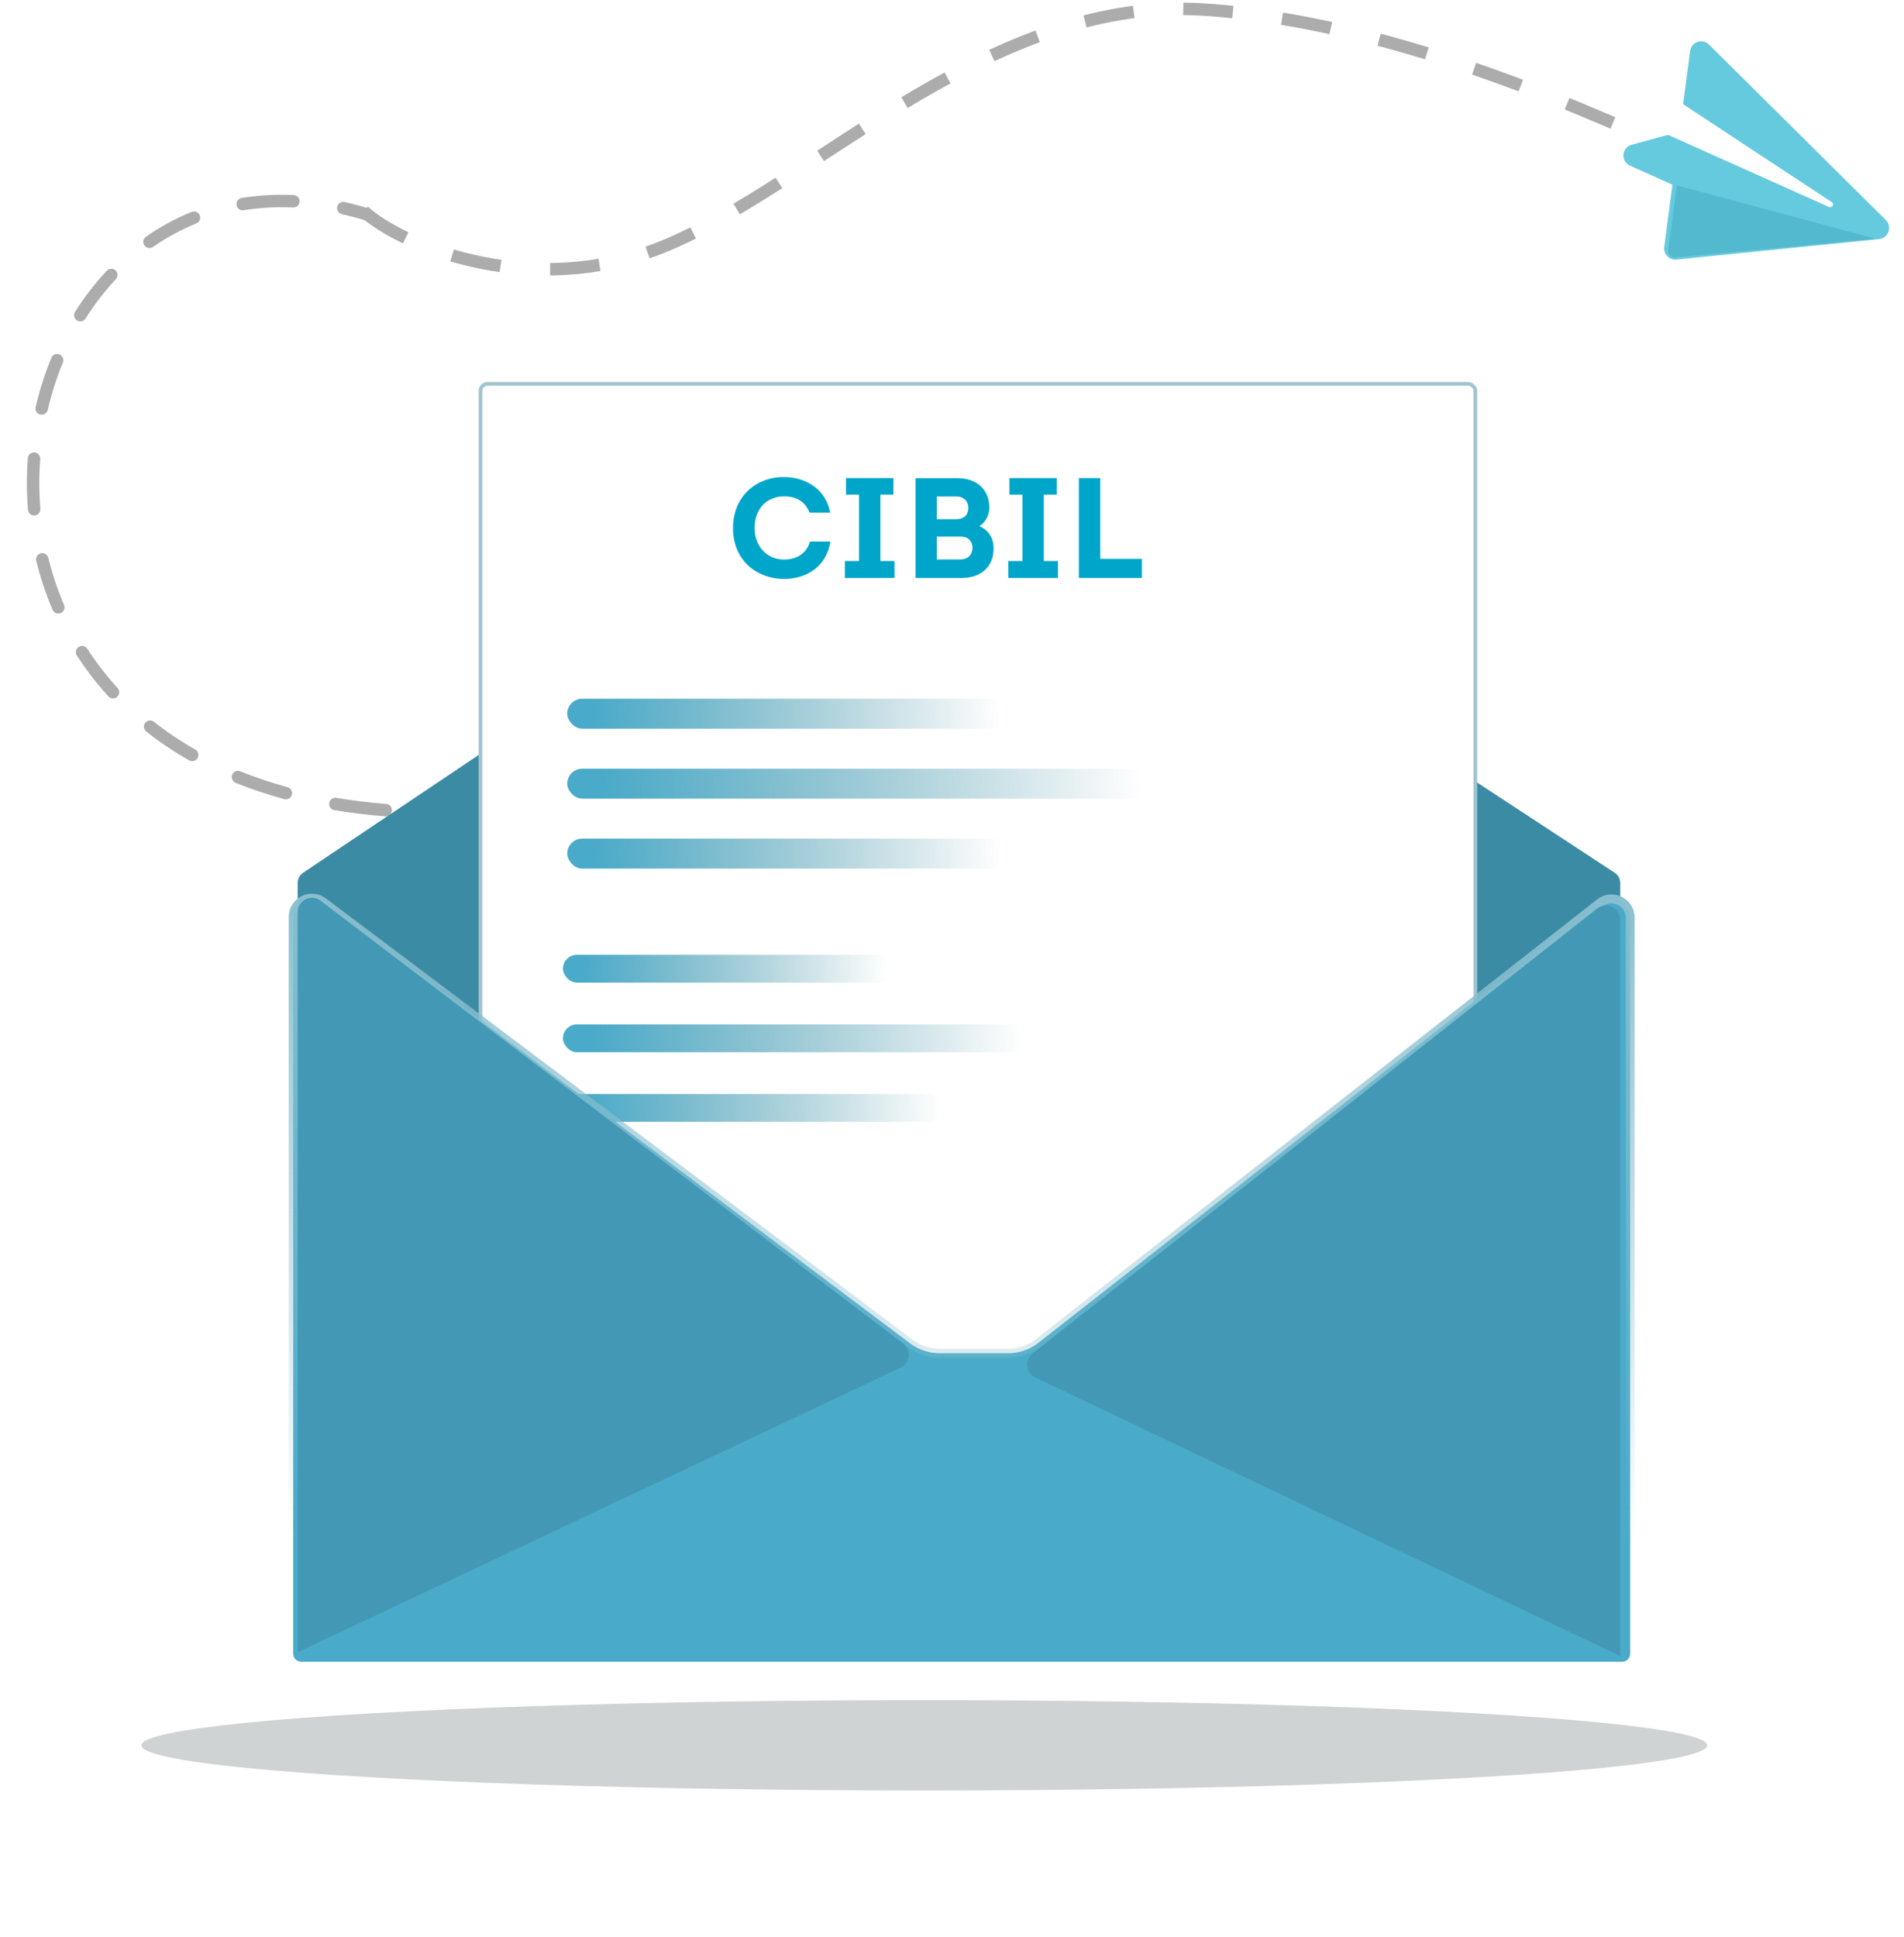 <svg width="115" height="117" viewBox="0 0 115 117" fill="none" xmlns="http://www.w3.org/2000/svg">
<g opacity="0.3" filter="url(#filter0_f_4092_2441)">
<ellipse cx="55.826" cy="105.403" rx="47.289" ry="2.728" transform="rotate(180 55.826 105.403)" fill="#616A6C"/>
</g>
<path d="M20.816 12.202C20.614 12.156 20.413 12.284 20.367 12.486C20.322 12.688 20.449 12.889 20.651 12.935L20.816 12.202ZM17.704 12.53C17.911 12.54 18.087 12.38 18.096 12.172C18.106 11.965 17.946 11.79 17.738 11.78L17.704 12.53ZM14.595 11.955C14.391 11.988 14.252 12.181 14.285 12.386C14.318 12.591 14.511 12.73 14.716 12.697L14.595 11.955ZM11.858 13.493C12.051 13.416 12.143 13.197 12.066 13.005C11.988 12.812 11.769 12.72 11.577 12.797L11.858 13.493ZM8.814 14.296C8.644 14.415 8.602 14.649 8.721 14.819C8.839 14.989 9.074 15.031 9.244 14.913L8.814 14.296ZM6.994 16.865C7.136 16.714 7.128 16.476 6.977 16.334C6.825 16.192 6.588 16.2 6.446 16.351L6.994 16.865ZM4.534 18.833C4.423 19.008 4.475 19.24 4.651 19.351C4.826 19.462 5.058 19.409 5.169 19.234L4.534 18.833ZM3.797 21.895C3.876 21.703 3.785 21.484 3.593 21.405C3.401 21.326 3.182 21.417 3.103 21.609L3.797 21.895ZM2.151 24.583C2.104 24.785 2.23 24.987 2.432 25.034C2.634 25.082 2.836 24.956 2.883 24.754L2.151 24.583ZM2.429 27.723C2.444 27.516 2.289 27.336 2.082 27.32C1.875 27.305 1.695 27.46 1.68 27.667L2.429 27.723ZM1.69 30.787C1.707 30.993 1.888 31.147 2.095 31.13C2.302 31.113 2.456 30.932 2.439 30.726L1.69 30.787ZM2.918 33.689C2.869 33.487 2.666 33.364 2.464 33.414C2.263 33.463 2.14 33.666 2.189 33.868L2.918 33.689ZM3.176 36.828C3.258 37.019 3.479 37.107 3.669 37.026C3.86 36.944 3.949 36.723 3.867 36.533L3.176 36.828ZM5.274 39.18C5.161 39.005 4.929 38.955 4.754 39.068C4.58 39.18 4.53 39.412 4.642 39.587L5.274 39.18ZM6.55 42.059C6.69 42.212 6.927 42.222 7.08 42.082C7.233 41.942 7.244 41.705 7.104 41.552L6.55 42.059ZM9.298 43.589C9.136 43.461 8.9 43.488 8.771 43.651C8.643 43.814 8.67 44.05 8.833 44.178L9.298 43.589ZM11.424 45.921C11.604 46.023 11.833 45.961 11.936 45.78C12.039 45.6 11.976 45.371 11.796 45.268L11.424 45.921ZM14.514 46.58C14.322 46.502 14.103 46.595 14.025 46.787C13.947 46.98 14.04 47.198 14.233 47.276L14.514 46.58ZM17.168 48.262C17.368 48.317 17.575 48.199 17.629 47.999C17.684 47.799 17.566 47.593 17.366 47.538L17.168 48.262ZM20.317 48.183C20.113 48.149 19.919 48.287 19.885 48.492C19.851 48.696 19.989 48.89 20.193 48.924L20.317 48.183ZM23.268 49.3C23.475 49.316 23.656 49.162 23.672 48.956C23.689 48.749 23.534 48.568 23.328 48.551L23.268 49.3ZM26.372 48.676C26.165 48.675 25.996 48.843 25.995 49.05C25.994 49.257 26.162 49.426 26.369 49.427L26.372 48.676ZM29.439 49.34C29.646 49.328 29.803 49.15 29.791 48.943C29.779 48.736 29.601 48.578 29.394 48.59L29.439 49.34ZM32.405 48.325C32.199 48.348 32.052 48.535 32.075 48.741C32.099 48.947 32.286 49.094 32.492 49.071L32.405 48.325ZM22.345 12.61C21.828 12.451 21.319 12.315 20.816 12.202L20.651 12.935C21.134 13.043 21.625 13.174 22.123 13.328L22.345 12.61ZM17.738 11.78C16.647 11.73 15.598 11.792 14.595 11.955L14.716 12.697C15.666 12.542 16.663 12.483 17.704 12.53L17.738 11.78ZM11.577 12.797C10.591 13.196 9.669 13.701 8.814 14.296L9.244 14.913C10.053 14.348 10.927 13.871 11.858 13.493L11.577 12.797ZM6.446 16.351C5.735 17.11 5.096 17.943 4.534 18.833L5.169 19.234C5.706 18.382 6.316 17.588 6.994 16.865L6.446 16.351ZM3.103 21.609C2.709 22.565 2.391 23.561 2.151 24.583L2.883 24.754C3.113 23.771 3.419 22.813 3.797 21.895L3.103 21.609ZM1.68 27.667C1.603 28.699 1.605 29.743 1.69 30.787L2.439 30.726C2.357 29.721 2.355 28.716 2.429 27.723L1.68 27.667ZM2.189 33.868C2.435 34.871 2.763 35.862 3.176 36.828L3.867 36.533C3.47 35.605 3.155 34.653 2.918 33.689L2.189 33.868ZM4.642 39.587C5.197 40.447 5.832 41.274 6.55 42.059L7.104 41.552C6.415 40.798 5.806 40.005 5.274 39.18L4.642 39.587ZM8.833 44.178C9.627 44.805 10.489 45.388 11.424 45.921L11.796 45.268C10.894 44.754 10.062 44.192 9.298 43.589L8.833 44.178ZM14.233 47.276C15.156 47.649 16.134 47.979 17.168 48.262L17.366 47.538C16.36 47.263 15.409 46.941 14.514 46.58L14.233 47.276ZM20.193 48.924C21.175 49.089 22.2 49.215 23.268 49.3L23.328 48.551C22.28 48.468 21.277 48.344 20.317 48.183L20.193 48.924ZM26.369 49.427C27.359 49.432 28.382 49.403 29.439 49.34L29.394 48.59C28.353 48.653 27.346 48.681 26.372 48.676L26.369 49.427ZM32.492 49.071C33.007 49.011 33.53 48.944 34.059 48.868L33.954 48.125C33.43 48.199 32.914 48.266 32.405 48.325L32.492 49.071Z" fill="#ACACAC"/>
<path d="M21.971 12.768C24.353 14.87 31.599 17.813 38.999 15.29C48.248 12.137 59.18 -0.266 72.634 0.574C86.088 1.415 99.963 8.773 102.486 9.614" stroke="#ACACAC" stroke-width="0.751" stroke-dasharray="3 3"/>
<path d="M17.979 99.591V53.328C17.979 53.077 18.103 52.843 18.311 52.704L57.472 26.434L97.524 52.705C97.736 52.843 97.863 53.079 97.863 53.333V99.591H17.979Z" fill="#3C8BA5"/>
<rect x="29.023" y="23.183" width="60.086" height="66.117" rx="0.426" fill="white" stroke="#A1C4D0" stroke-width="0.225"/>
<rect x="34.002" y="57.66" width="23.545" height="1.682" rx="0.841" fill="url(#paint0_linear_4092_2441)"/>
<rect x="34.002" y="61.863" width="33.215" height="1.682" rx="0.841" fill="url(#paint1_linear_4092_2441)"/>
<rect x="34.002" y="66.068" width="27.329" height="1.682" rx="0.841" fill="url(#paint2_linear_4092_2441)"/>
<path d="M17.709 55.375V99.863C17.709 100.136 17.931 100.357 18.204 100.357H97.967C98.24 100.357 98.462 100.136 98.462 99.863V55.418C98.462 54.475 97.375 53.946 96.633 54.528L62.717 81.095C62.196 81.503 61.553 81.725 60.89 81.725H56.752C56.11 81.725 55.485 81.516 54.972 81.13L19.52 54.471C18.775 53.91 17.709 54.442 17.709 55.375Z" fill="#49AAC9" stroke="url(#paint3_linear_4092_2441)" stroke-width="0.539"/>
<path d="M17.979 99.783V55.081C17.979 54.368 18.794 53.964 19.362 54.395L54.542 81.132C55.057 81.523 54.974 82.321 54.389 82.597L17.979 99.783Z" fill="#4399B5"/>
<path d="M97.862 100.013V55.54C97.862 54.821 97.032 54.418 96.467 54.863L62.373 81.736C61.871 82.131 61.959 82.916 62.536 83.191L97.862 100.013Z" fill="#4399B5"/>
<rect x="34.262" y="42.197" width="31.362" height="1.809" rx="0.905" fill="url(#paint4_linear_4092_2441)"/>
<rect x="34.262" y="50.645" width="31.362" height="1.809" rx="0.905" fill="url(#paint5_linear_4092_2441)"/>
<rect x="34.262" y="46.422" width="41.615" height="1.809" rx="0.905" fill="url(#paint6_linear_4092_2441)"/>
<path d="M44.274 31.896C44.274 33.896 45.774 34.965 47.359 34.965C48.618 34.965 49.902 34.301 50.16 32.707H48.919C48.712 33.439 48.101 33.792 47.351 33.792C46.273 33.792 45.575 32.931 45.575 31.896C45.575 30.75 46.291 29.975 47.359 29.975C48.083 29.975 48.626 30.276 48.893 30.957H50.143C49.867 29.466 48.575 28.811 47.359 28.811C45.774 28.785 44.274 29.889 44.274 31.896ZM53.175 33.879V29.871H53.959V28.872H51.097V29.871H51.882V33.879H51.029V34.904H54.028V33.879H53.175ZM59.754 30.664C59.754 29.535 58.961 28.88 57.858 28.88H55.299V34.904H58.1C59.306 34.904 60.013 34.18 60.013 33.12C60.013 32.5 59.711 32.009 59.151 31.776C59.53 31.543 59.754 31.104 59.754 30.664ZM57.764 29.983C58.212 29.983 58.496 30.268 58.487 30.707C58.479 31.112 58.203 31.354 57.764 31.354H56.583V29.983H57.764ZM57.953 32.405C58.151 32.405 58.324 32.422 58.47 32.526C58.651 32.655 58.746 32.879 58.737 33.12C58.712 33.525 58.453 33.784 58.013 33.784H56.583V32.405H57.953ZM63.046 33.879V29.871H63.831V28.872H60.969V29.871H61.754V33.879H60.901V34.904H63.9V33.879H63.046ZM66.455 28.872H65.162V34.904H68.971V33.749H66.455V28.872Z" fill="#00A6CA"/>
<path d="M113.904 13.291L103.235 2.704C102.82 2.29 102.154 2.539 102.081 3.082L101.657 6.293L110.64 12.209C110.813 12.322 110.668 12.589 110.479 12.504L100.746 8.142L98.564 8.736C97.924 8.911 97.883 9.752 98.45 10.005L101.013 11.155L100.519 14.917C100.461 15.347 100.822 15.72 101.256 15.677L113.495 14.439C114.068 14.382 114.303 13.686 113.904 13.291Z" fill="#66CADF"/>
<path d="M100.759 15.121L101.282 11.197L113.283 14.417L101.166 15.544C100.925 15.567 100.727 15.36 100.759 15.121Z" fill="#53B9CE"/>
<defs>
<filter id="filter0_f_4092_2441" x="0.009" y="94.146" width="111.634" height="22.512" filterUnits="userSpaceOnUse" color-interpolation-filters="sRGB">
<feFlood flood-opacity="0" result="BackgroundImageFix"/>
<feBlend mode="normal" in="SourceGraphic" in2="BackgroundImageFix" result="shape"/>
<feGaussianBlur stdDeviation="4.264" result="effect1_foregroundBlur_4092_2441"/>
</filter>
<linearGradient id="paint0_linear_4092_2441" x1="35.179" y1="58.922" x2="53.624" y2="58.555" gradientUnits="userSpaceOnUse">
<stop stop-color="#49AAC9"/>
<stop offset="1" stop-color="#3E8999" stop-opacity="0"/>
</linearGradient>
<linearGradient id="paint1_linear_4092_2441" x1="35.663" y1="63.125" x2="61.673" y2="62.396" gradientUnits="userSpaceOnUse">
<stop stop-color="#49AAC9"/>
<stop offset="1" stop-color="#3E8999" stop-opacity="0"/>
</linearGradient>
<linearGradient id="paint2_linear_4092_2441" x1="35.368" y1="67.33" x2="56.774" y2="66.836" gradientUnits="userSpaceOnUse">
<stop stop-color="#49AAC9"/>
<stop offset="1" stop-color="#3E8999" stop-opacity="0"/>
</linearGradient>
<linearGradient id="paint3_linear_4092_2441" x1="58.085" y1="53.648" x2="58.085" y2="111.305" gradientUnits="userSpaceOnUse">
<stop stop-color="#88BFCF"/>
<stop offset="0.691" stop-color="#88BFCF" stop-opacity="0"/>
</linearGradient>
<linearGradient id="paint4_linear_4092_2441" x1="35.83" y1="43.554" x2="60.393" y2="42.95" gradientUnits="userSpaceOnUse">
<stop stop-color="#49AAC9"/>
<stop offset="1" stop-color="#3E8999" stop-opacity="0"/>
</linearGradient>
<linearGradient id="paint5_linear_4092_2441" x1="35.83" y1="52.002" x2="60.393" y2="51.398" gradientUnits="userSpaceOnUse">
<stop stop-color="#49AAC9"/>
<stop offset="1" stop-color="#3E8999" stop-opacity="0"/>
</linearGradient>
<linearGradient id="paint6_linear_4092_2441" x1="36.342" y1="47.779" x2="68.921" y2="46.716" gradientUnits="userSpaceOnUse">
<stop stop-color="#49AAC9"/>
<stop offset="1" stop-color="#3E8999" stop-opacity="0"/>
</linearGradient>
</defs>
</svg>
